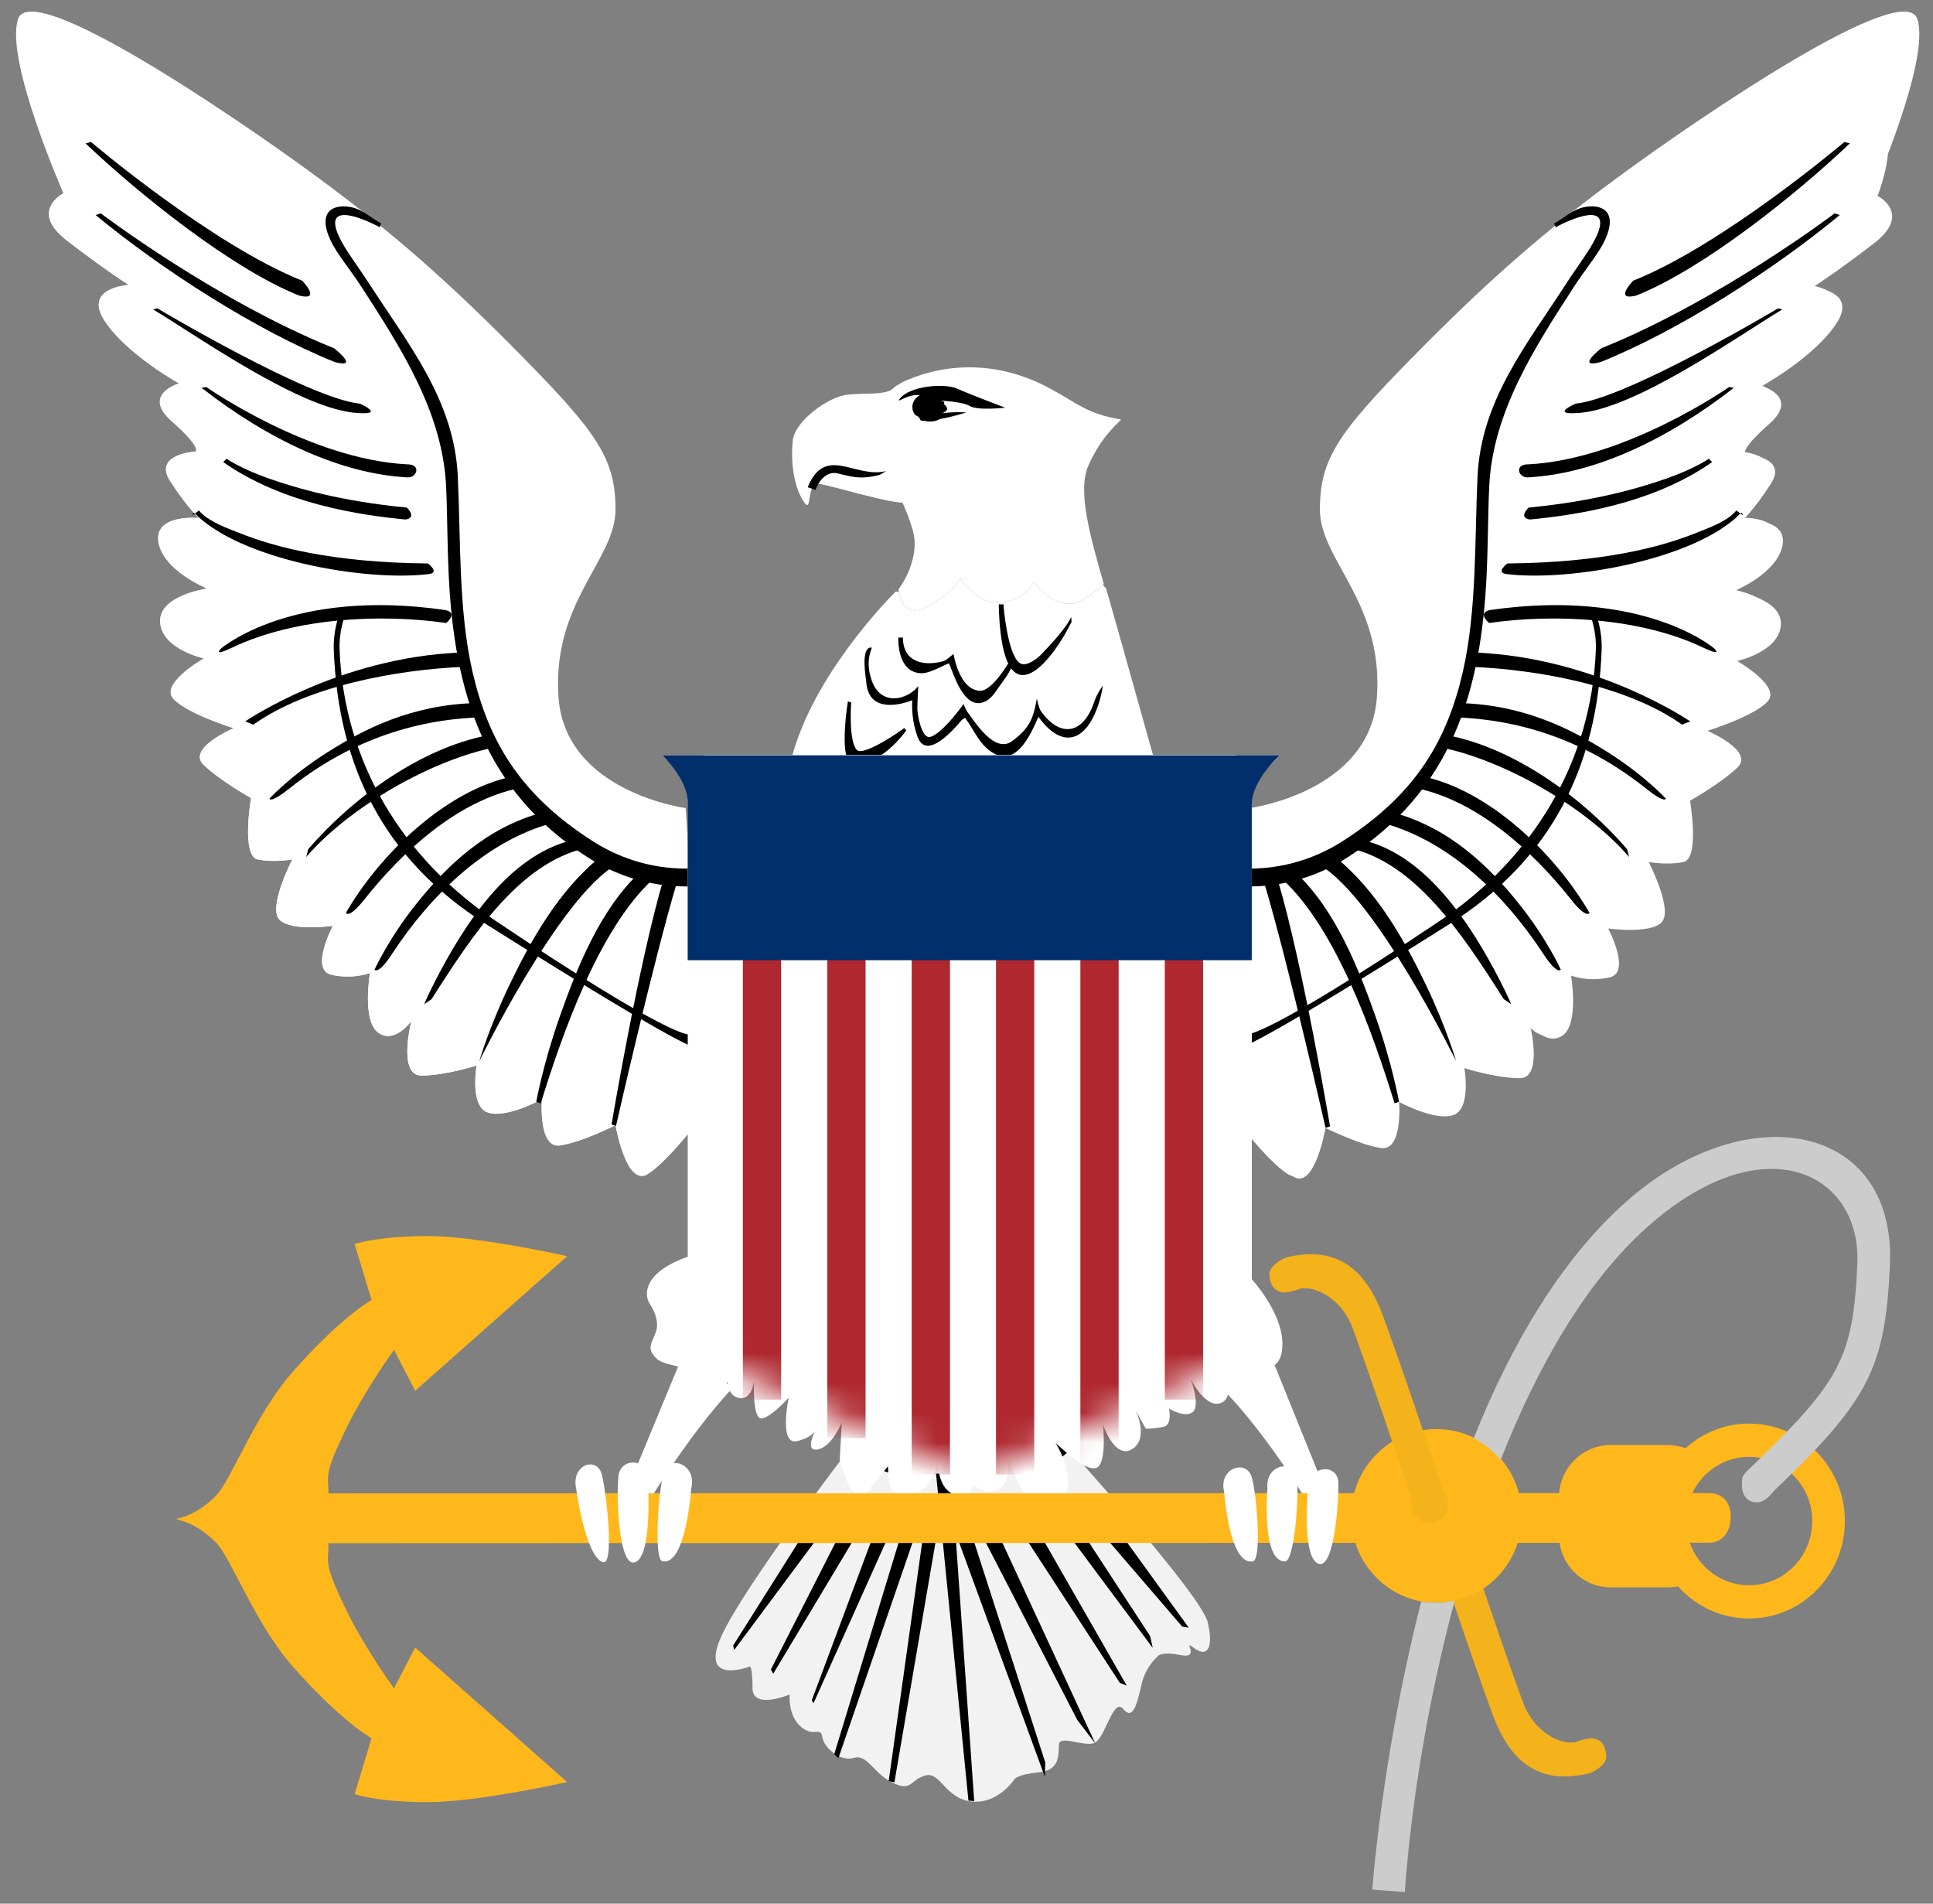 <svg width="65" height="64" viewBox="0 0 65 64" fill="none" xmlns="http://www.w3.org/2000/svg">
<rect x="0" y="0" width="65" height="64" fill="#808080" stroke="none"/>
<path fill-rule="evenodd" clip-rule="evenodd" d="M23.059 27.168C23.059 27.168 19.002 26.633 18.78 23.436C18.557 20.24 20.697 18.829 20.697 17.131C20.697 15.432 20.085 14.557 17.612 12.04C15.139 9.522 13.192 7.798 10.525 5.848C7.859 3.897 1.051 -0.741 0.605 0.644C0.16 2.029 2.133 6.497 2.133 6.497C2.133 6.497 0.965 7.094 2.245 8.082C3.524 9.07 4.329 9.58 4.329 9.58C4.329 9.58 2.776 9.663 3.524 10.795C4.273 11.927 6.023 12.89 6.023 12.89C6.023 12.89 4.747 13.256 5.775 14.161C6.802 15.067 6.579 15.18 6.579 15.18C6.579 15.18 5.137 15.263 5.719 16.169C6.301 17.075 6.691 17.415 6.691 17.415C6.691 17.415 5.163 17.271 5.33 18.233C5.497 19.195 6.969 19.788 6.969 19.788C6.969 19.788 5.33 20.014 5.386 20.92C5.441 21.826 6.858 22.135 6.858 22.135C6.858 22.135 5.36 22.984 5.831 23.494C6.302 24.003 7.86 24.482 7.86 24.482C7.86 24.482 6.246 25.161 6.858 25.727C7.47 26.293 8.442 26.829 8.442 26.829C8.442 26.829 8.107 28.779 8.664 28.893C9.22 29.006 9.832 28.893 9.832 28.893C9.832 28.893 9.109 30.282 9.331 30.817C9.554 31.353 11.193 31.126 11.193 31.126C11.193 31.126 10.414 32.598 11.137 32.768C11.86 32.938 12.442 32.712 12.442 32.712C12.442 32.712 12.164 34.323 12.72 34.719C13.277 35.115 13.833 34.323 13.833 34.323C13.833 34.323 13.362 36.16 14.168 36.16C14.972 36.16 16.029 35.821 16.029 35.821C16.029 35.821 15.781 37.21 16.418 37.407C17.055 37.603 18.224 36.954 18.224 36.954C18.224 36.954 18.087 38.621 18.836 38.508C19.585 38.395 20.698 37.828 20.698 37.828C20.698 37.828 21.057 39.922 21.78 39.471C22.504 39.018 23.698 37.407 23.698 37.407L23.059 27.168Z" fill="white"/>
<path fill-rule="evenodd" clip-rule="evenodd" d="M23.408 29.537C23.408 29.537 20.664 29.906 18.236 27.317C16.378 24.724 15.241 21.137 15.241 19.439C15.241 17.741 15.557 16.258 14.361 12.83C11.54 10.677 11.913 10.672 10.059 9.937C7.074 7.955 5.678 7.224 3.061 4.775C0.905 3.291 2.133 6.497 2.133 6.497C2.133 6.497 0.965 7.094 2.245 8.082C3.524 9.07 4.329 9.58 4.329 9.58C4.329 9.58 2.776 9.663 3.524 10.795C4.273 11.927 6.023 12.89 6.023 12.89C6.023 12.89 4.747 13.256 5.775 14.161C6.802 15.067 6.579 15.18 6.579 15.18C6.579 15.18 5.137 15.263 5.719 16.169C6.301 17.075 6.691 17.415 6.691 17.415C6.691 17.415 5.163 17.271 5.33 18.233C5.497 19.195 6.969 19.788 6.969 19.788C6.969 19.788 5.33 20.014 5.386 20.92C5.442 21.826 6.858 22.135 6.858 22.135C6.858 22.135 5.36 22.984 5.831 23.494C6.302 24.003 7.86 24.482 7.86 24.482C7.86 24.482 6.246 25.161 6.858 25.727C7.471 26.294 8.442 26.829 8.442 26.829C8.442 26.829 8.108 28.779 8.664 28.893C9.221 29.006 9.832 28.893 9.832 28.893C9.832 28.893 9.109 30.282 9.331 30.817C9.554 31.354 11.193 31.126 11.193 31.126C11.193 31.126 10.414 32.598 11.137 32.769C11.861 32.938 12.442 32.712 12.442 32.712C12.442 32.712 12.164 34.323 12.721 34.719C13.277 35.115 13.834 34.323 13.834 34.323C13.834 34.323 13.363 36.16 14.168 36.16C14.972 36.16 16.029 35.821 16.029 35.821C16.029 35.821 15.781 37.21 16.418 37.407C17.055 37.603 18.224 36.954 18.224 36.954C18.224 36.954 18.087 38.621 18.836 38.508C19.585 38.395 20.698 37.828 20.698 37.828C20.698 37.828 21.058 39.923 21.781 39.471C22.504 39.018 23.698 37.407 23.698 37.407L23.408 29.537Z" fill="white"/>
<path d="M12.767 7.639C12.388 7.43 10.801 6.675 11.405 7.965C11.611 8.406 12.017 8.923 12.394 9.507C13.728 11.573 15.272 13.447 15.394 16.01C15.494 18.112 15.412 20.517 15.889 22.586C16.402 24.806 17.405 26.669 19.936 28.283C21.392 29.212 23.136 29.443 24.759 28.944C25.038 28.859 25.197 29.105 25.197 29.105L25.312 29.359C25.312 29.359 25.14 29.44 24.838 29.533C23.139 30.055 21.312 29.812 19.789 28.84C16.238 26.576 15.268 23.214 15.087 19.298C15.038 18.229 15.042 17.221 15.001 16.345C14.882 13.848 13.466 11.675 12.164 9.659C11.779 9.063 11.328 8.535 11.117 8.085C10.652 7.093 11.223 6.847 11.809 6.965C12.181 7.04 12.485 7.329 12.818 7.513L12.767 7.639Z" fill="black"/>
<path d="M3.062 4.775C3.067 4.78 7.134 8.232 10.161 9.436C10.161 9.436 10.836 10.129 10.06 9.937C7.801 9.038 4.693 6.543 2.874 4.819L3.062 4.775Z" fill="black"/>
<path d="M3.389 7.173C3.389 7.173 7.257 10.108 11.236 11.71C11.236 11.71 12.125 12.404 11.254 12.171C8.625 11.112 5.44 9.069 3.216 7.229L3.389 7.173Z" fill="black"/>
<path d="M5.29 10.366C5.309 10.377 10.387 13.403 12.098 13.57C12.098 13.57 12.953 13.94 12.072 13.888C10.172 13.817 6.623 11.285 5.151 10.405L5.29 10.366Z" fill="black"/>
<path d="M6.938 13.013C6.942 13.015 10.402 15.442 13.69 15.611C14.159 15.602 14.038 16.051 13.716 16.05C11.477 15.936 9.044 14.802 6.778 13.039L6.938 13.013Z" fill="black"/>
<path d="M7.619 15.423C7.619 15.423 8.072 15.745 9.023 16.081C9.984 16.42 11.495 16.855 13.68 17.065C13.68 17.065 14.039 17.403 13.636 17.466C12.148 17.323 9.527 16.954 7.505 15.534L7.619 15.423Z" fill="black"/>
<path d="M6.691 17.163C6.691 17.163 6.707 17.185 6.745 17.224C7.079 17.565 7.669 17.767 8.086 17.933C9.203 18.377 11.137 18.915 14.391 18.943C14.391 18.943 14.825 19.27 14.389 19.303C12.287 19.555 8.081 18.823 6.551 17.259C6.494 17.2 6.47 17.327 6.47 17.327L6.691 17.163Z" fill="black"/>
<path d="M7.441 21.797C7.465 21.779 9.809 19.766 14.965 20.508C15.426 20.603 15.006 20.945 15.006 20.945C12.814 20.63 9.931 20.766 7.842 21.757C7.096 22.111 7.441 21.797 7.441 21.797Z" fill="black"/>
<path d="M8.245 24.254C8.252 24.249 11.371 22.11 15.468 21.939L15.597 22.419C13.391 22.511 10.37 23.046 8.521 24.362L8.245 24.254Z" fill="black"/>
<path d="M9.063 26.847C9.068 26.841 9.78 26.069 11.023 25.284C12.266 24.498 13.85 23.695 15.993 23.637L16.198 24.117C13.834 24.181 11.641 24.988 9.757 26.489C9.07 27.038 9.063 26.847 9.063 26.847Z" fill="black"/>
<path d="M10.366 28.549C11.863 26.806 14.154 25.16 16.378 24.725L16.666 25.12C14.543 25.535 11.757 27.114 10.296 28.814L10.366 28.549Z" fill="black"/>
<path d="M11.631 30.691C12.767 28.722 14.997 26.563 17.251 26.101L17.463 26.495C15.401 26.919 13.542 28.61 12.26 30.231C11.722 30.911 11.631 30.691 11.631 30.691Z" fill="black"/>
<path d="M12.595 32.598C12.598 32.592 13.076 31.534 14.031 30.348C14.986 29.163 16.308 27.837 18.235 27.317L18.582 27.667C16.317 28.279 14.454 30.129 13.192 32.057C12.709 32.797 12.595 32.598 12.595 32.598Z" fill="black"/>
<path d="M14.263 33.76C14.263 33.76 14.389 33.457 14.628 32.992C15.602 31.093 17.097 28.758 19.244 28.246L19.662 28.519C17.49 29.037 15.951 31.322 14.515 33.588L14.263 33.76Z" fill="black"/>
<path d="M16.12 35.669C16.12 35.669 16.449 34.528 17.139 33.098C17.827 31.673 18.761 29.947 20.217 28.784L20.702 29.084C18.791 30.195 16.12 35.669 16.12 35.669Z" fill="black"/>
<path d="M18.032 37.042C18.032 37.042 18.263 35.759 18.826 34.166C19.387 32.58 20.167 30.587 21.512 29.333L21.934 29.579C20.138 31.253 18.911 34.743 18.184 37.093L18.032 37.042Z" fill="black"/>
<path d="M11.598 20.703C11.598 20.703 11.395 21.204 11.419 21.837C11.559 25.607 13.537 28.859 16.66 30.955C22.63 34.961 23.171 34.776 23.171 34.776V35.136C23.171 35.136 22.557 34.981 16.355 31.076C12.871 28.882 11.367 25.708 11.224 21.847C11.199 21.188 11.406 20.67 11.406 20.67L11.598 20.703Z" fill="black"/>
<path fill-rule="evenodd" clip-rule="evenodd" d="M42.022 27.168C42.022 27.168 46.079 26.633 46.301 23.436C46.523 20.239 44.384 18.829 44.384 17.131C44.384 15.432 44.996 14.557 47.469 12.04C49.942 9.522 51.89 7.798 54.556 5.848C57.222 3.897 64.03 -0.741 64.475 0.644C64.92 2.029 62.947 6.497 62.947 6.497C62.947 6.497 64.115 7.094 62.836 8.082C61.557 9.07 60.752 9.58 60.752 9.58C60.752 9.58 62.305 9.663 61.557 10.795C60.808 11.927 59.057 12.89 59.057 12.89C59.057 12.89 60.333 13.256 59.305 14.161C58.278 15.067 58.501 15.18 58.501 15.18C58.501 15.18 59.943 15.263 59.361 16.169C58.779 17.075 58.39 17.415 58.39 17.415C58.39 17.415 59.918 17.271 59.751 18.233C59.584 19.195 58.112 19.788 58.112 19.788C58.112 19.788 59.751 20.014 59.695 20.92C59.639 21.826 58.223 22.135 58.223 22.135C58.223 22.135 59.721 22.984 59.25 23.494C58.779 24.003 57.222 24.482 57.222 24.482C57.222 24.482 58.835 25.161 58.223 25.727C57.61 26.293 56.639 26.829 56.639 26.829C56.639 26.829 56.973 28.779 56.417 28.893C55.86 29.006 55.249 28.893 55.249 28.893C55.249 28.893 55.972 30.282 55.75 30.817C55.528 31.353 53.889 31.126 53.889 31.126C53.889 31.126 54.667 32.598 53.944 32.768C53.221 32.938 52.639 32.712 52.639 32.712C52.639 32.712 52.917 34.323 52.361 34.719C51.805 35.115 51.248 34.323 51.248 34.323C51.248 34.323 51.719 36.16 50.915 36.16C50.11 36.16 49.053 35.821 49.053 35.821C49.053 35.821 49.301 37.21 48.664 37.407C48.027 37.603 46.858 36.954 46.858 36.954C46.858 36.954 46.995 38.621 46.247 38.508C45.497 38.395 44.384 37.828 44.384 37.828C44.384 37.828 44.026 39.922 43.302 39.471C42.579 39.018 41.386 37.407 41.386 37.407L42.022 27.168Z" fill="white"/>
<path fill-rule="evenodd" clip-rule="evenodd" d="M41.863 29.626C41.863 29.626 44.607 29.994 47.035 27.405C48.894 24.813 50.031 21.226 50.031 19.527C50.031 17.829 49.743 16.043 50.939 12.614C53.761 10.461 53.387 10.366 55.241 9.63C58.226 7.649 59.594 7.312 62.21 4.864C64.366 3.379 63.138 6.585 63.138 6.585C63.138 6.585 64.306 7.183 63.027 8.171C61.747 9.159 60.943 9.668 60.943 9.668C60.943 9.668 62.496 9.751 61.747 10.884C60.998 12.016 59.248 12.979 59.248 12.979C59.248 12.979 60.524 13.344 59.496 14.25C58.469 15.155 58.692 15.269 58.692 15.269C58.692 15.269 60.134 15.351 59.552 16.258C58.97 17.164 58.58 17.503 58.58 17.503C58.58 17.503 60.108 17.359 59.941 18.322C59.775 19.284 58.302 19.876 58.302 19.876C58.302 19.876 59.941 20.102 59.885 21.009C59.83 21.914 58.413 22.223 58.413 22.223C58.413 22.223 59.911 23.073 59.44 23.582C58.969 24.092 57.411 24.57 57.411 24.57C57.411 24.57 59.025 25.249 58.413 25.816C57.801 26.382 56.83 26.917 56.83 26.917C56.83 26.917 57.164 28.868 56.607 28.981C56.051 29.095 55.439 28.981 55.439 28.981C55.439 28.981 56.162 30.37 55.94 30.906C55.717 31.442 54.078 31.215 54.078 31.215C54.078 31.215 54.857 32.687 54.134 32.857C53.411 33.027 52.829 32.8 52.829 32.8C52.829 32.8 53.107 34.411 52.551 34.807C51.994 35.203 51.438 34.411 51.438 34.411C51.438 34.411 51.909 36.249 51.104 36.249C50.299 36.249 49.242 35.91 49.242 35.91C49.242 35.91 49.49 37.299 48.853 37.495C48.216 37.691 47.047 37.042 47.047 37.042C47.047 37.042 47.184 38.71 46.435 38.596C45.686 38.483 44.573 37.917 44.573 37.917C44.573 37.917 44.214 40.011 43.491 39.559C42.767 39.106 41.573 37.495 41.573 37.495L41.863 29.626Z" fill="white"/>
<path d="M52.313 7.639C52.692 7.43 54.278 6.675 53.674 7.965C53.468 8.406 53.062 8.923 52.685 9.507C51.351 11.573 49.807 13.447 49.685 16.01C49.585 18.112 49.666 20.517 49.19 22.586C48.678 24.806 47.674 26.669 45.143 28.283C43.687 29.212 41.944 29.443 40.32 28.944C40.041 28.859 39.882 29.105 39.882 29.105L39.767 29.359C39.767 29.359 39.937 29.44 40.24 29.533C41.94 30.055 43.765 29.812 45.289 28.84C48.84 26.576 49.809 23.214 49.991 19.298C50.04 18.229 50.035 17.221 50.078 16.345C50.197 13.848 51.613 11.675 52.915 9.659C53.299 9.063 53.751 8.535 53.962 8.085C54.426 7.093 53.855 6.847 53.269 6.965C52.898 7.04 52.594 7.329 52.261 7.513L52.313 7.639Z" fill="black"/>
<path d="M62.019 4.775C62.013 4.78 57.947 8.232 54.92 9.436C54.92 9.436 54.244 10.129 55.02 9.937C57.279 9.038 60.388 6.543 62.206 4.819L62.019 4.775Z" fill="black"/>
<path d="M61.692 7.173C61.692 7.173 57.824 10.108 53.844 11.71C53.844 11.71 52.956 12.404 53.827 12.171C56.456 11.112 59.641 9.069 61.865 7.229L61.692 7.173Z" fill="black"/>
<path d="M59.792 10.366C59.774 10.377 54.697 13.403 52.984 13.57C52.984 13.57 52.13 13.94 53.011 13.888C54.91 13.817 58.458 11.285 59.931 10.405L59.792 10.366Z" fill="black"/>
<path d="M58.142 13.013C58.139 13.015 54.679 15.442 51.39 15.611C50.921 15.602 51.041 16.051 51.365 16.05C53.604 15.936 56.036 14.802 58.302 13.039L58.142 13.013Z" fill="black"/>
<path d="M57.462 15.423C57.462 15.423 57.008 15.745 56.057 16.081C55.096 16.42 53.586 16.855 51.4 17.065C51.4 17.065 51.041 17.403 51.444 17.466C52.932 17.323 55.553 16.954 57.575 15.534L57.462 15.423Z" fill="black"/>
<path d="M58.387 17.163C58.387 17.163 58.371 17.185 58.333 17.224C58 17.565 57.409 17.767 56.993 17.933C55.876 18.377 53.941 18.915 50.688 18.943C50.688 18.943 50.254 19.27 50.69 19.303C52.793 19.555 56.999 18.823 58.529 17.259C58.586 17.2 58.609 17.327 58.609 17.327L58.387 17.163Z" fill="black"/>
<path d="M57.638 21.797C57.614 21.779 55.27 19.766 50.113 20.508C49.653 20.603 50.073 20.945 50.073 20.945C52.264 20.63 55.147 20.766 57.236 21.757C57.983 22.111 57.638 21.797 57.638 21.797Z" fill="black"/>
<path d="M56.837 24.254C56.83 24.249 53.711 22.11 49.615 21.939L49.485 22.419C51.691 22.511 54.713 23.046 56.561 24.362L56.837 24.254Z" fill="black"/>
<path d="M56.016 26.847C56.01 26.841 55.3 26.069 54.056 25.284C52.813 24.498 51.229 23.695 49.085 23.637L48.881 24.117C51.246 24.181 53.438 24.988 55.322 26.489C56.01 27.038 56.016 26.847 56.016 26.847Z" fill="black"/>
<path d="M54.713 28.549C53.215 26.806 50.925 25.16 48.702 24.725L48.413 25.12C50.537 25.535 53.322 27.114 54.783 28.814L54.713 28.549Z" fill="black"/>
<path d="M53.449 30.691C52.312 28.722 50.083 26.563 47.829 26.101L47.616 26.495C49.678 26.919 51.537 28.61 52.82 30.231C53.357 30.911 53.449 30.691 53.449 30.691Z" fill="black"/>
<path d="M52.485 32.598C52.482 32.592 52.004 31.534 51.048 30.348C50.093 29.163 48.771 27.837 46.844 27.317L46.497 27.667C48.763 28.279 50.625 30.129 51.888 32.057C52.371 32.797 52.485 32.598 52.485 32.598Z" fill="black"/>
<path d="M50.816 33.76C50.816 33.76 50.689 33.457 50.451 32.992C49.476 31.093 47.981 28.758 45.835 28.246L45.417 28.519C47.589 29.037 49.128 31.322 50.564 33.588L50.816 33.76Z" fill="black"/>
<path d="M48.961 35.669C48.961 35.669 48.632 34.528 47.943 33.098C47.255 31.673 46.321 29.947 44.865 28.784L44.38 29.084C46.29 30.195 48.961 35.669 48.961 35.669Z" fill="black"/>
<path d="M47.045 37.042C47.045 37.042 46.815 35.759 46.252 34.166C45.691 32.58 44.911 30.587 43.566 29.333L43.144 29.579C44.94 31.253 46.168 34.743 46.895 37.093L47.045 37.042Z" fill="black"/>
<path d="M53.483 20.703C53.483 20.703 53.687 21.204 53.663 21.837C53.523 25.607 51.545 28.859 48.422 30.955C42.452 34.961 41.911 34.776 41.911 34.776V35.136C41.911 35.136 42.526 34.981 48.727 31.076C52.211 28.882 53.714 25.708 53.858 21.847C53.882 21.188 53.676 20.67 53.676 20.67L53.483 20.703Z" fill="black"/>
<path fill-rule="evenodd" clip-rule="evenodd" d="M36.399 20.179C36.609 20.055 36.867 19.871 37.087 19.667L37.193 19.779C37.673 21.455 38.799 25.485 38.799 25.485C38.799 25.485 25.902 27.997 26.657 25.346C27.412 22.693 29.704 20.309 30.116 19.89L30.224 19.895C30.295 20.328 30.571 20.74 31.184 20.388C32.282 19.761 32.282 19.411 32.282 19.411C32.282 19.411 32.831 20.388 33.722 20.248C34.614 20.108 34.751 19.55 34.751 19.55C34.751 19.55 35.576 20.667 36.399 20.179Z" fill="white"/>
<path d="M31.907 22.299C31.608 22.418 31.238 22.662 30.927 22.632C30.354 22.579 30.203 21.961 30.206 21.435H30.362C30.362 22.271 31.075 22.401 31.702 22.234C31.838 22.198 31.948 22.066 32.064 21.989C32.064 21.989 32.251 23.197 32.951 23.223C33.411 23.24 34.041 22.069 34.05 22.056L34.121 22.211C34.121 22.211 33.986 22.556 33.761 22.857C33.54 23.151 33.389 23.453 33.144 23.576C32.405 23.943 32.064 22.608 31.907 22.299Z" fill="black"/>
<path d="M33.743 20.318C33.743 20.371 33.877 21.993 34.284 22.288C34.503 22.448 34.901 22.124 35.022 21.993C35.346 21.648 35.821 21.154 36.023 20.744L36.032 20.909C35.414 22.165 33.976 24.012 33.648 21.286C33.586 20.78 33.586 20.318 33.586 20.318H33.743Z" fill="black"/>
<path d="M34.919 24.1C34.667 24.673 34.187 25.78 33.398 25.317C32.934 25.045 32.758 24.538 32.449 24.13L32.339 24.207C32.096 24.503 31.149 25.598 30.851 24.764C30.67 24.258 30.66 23.808 30.677 23.543C30.075 23.771 29.184 23.881 29.128 22.909C29.123 22.837 28.922 21.747 29.3 21.77C29.37 21.774 29.059 22.129 29.308 22.864C29.612 23.765 30.52 23.531 30.879 23.065C30.879 23.065 30.847 23.59 30.847 23.825C30.847 24.022 30.992 24.858 31.284 24.774C31.64 24.672 32.18 23.974 32.405 23.665C32.405 23.665 32.455 23.835 32.548 23.958C32.776 24.259 33.445 25.354 34.038 24.914C34.639 24.469 34.756 24.119 34.864 23.488C34.864 23.488 34.931 23.806 35 23.904C35.641 24.812 36.423 24.698 36.791 23.605C36.898 23.288 37.084 23.056 37.084 23.056C37.084 23.056 37.049 23.349 36.932 23.695C36.507 24.961 35.707 25.191 34.919 24.1Z" fill="black"/>
<path d="M28.625 23.623C28.615 23.679 28.535 24.932 28.814 25.214C29.035 25.44 30.312 24.561 30.408 24.474L30.474 24.56C30.474 24.56 30.146 25.018 29.737 25.311C28.569 26.145 28.341 25.748 28.416 24.438C28.443 23.984 28.513 23.576 28.513 23.576L28.625 23.623Z" fill="black"/>
<path fill-rule="evenodd" clip-rule="evenodd" d="M35.834 48.581C35.834 48.581 40.412 53.618 40.618 54.56C40.824 55.502 40.549 55.712 40.138 55.397C39.726 55.083 40.412 55.781 39.692 55.642C38.972 55.502 38.903 55.712 38.903 55.712C38.903 55.712 38.526 56.026 38.388 56.62C38.251 57.213 38.114 57.876 37.771 57.457C37.427 57.038 37.154 58.504 36.776 58.609C36.399 58.714 35.644 58.33 35.611 58.644C35.577 58.958 35.679 59.517 34.925 59.587C34.17 59.657 34.102 59.831 34.102 59.831C34.102 59.831 33.553 60.669 32.661 60.565C31.769 60.46 31.631 59.553 31.117 59.692C30.602 59.831 30.671 60.251 30.019 59.937C29.367 59.623 29.162 58.959 28.715 59.099C28.269 59.239 27.721 58.785 27.652 58.401C27.583 58.017 27.378 58.436 26.931 58.052C26.485 57.668 26.554 56.97 26.554 56.97C26.554 56.97 25.305 57.493 25.305 56.76C25.305 56.027 25.216 56.027 25.216 56.027C25.216 56.027 23.501 56.69 24.255 55.015C25.009 53.34 28.543 48.732 28.543 48.732L35.834 48.581Z" fill="#F2F2F2"/>
<path d="M32.759 60.553L32.565 60.536L31.476 49.545L31.986 49.523L32.759 60.553Z" fill="black"/>
<path d="M35.147 59.249L35.136 59.74L32.084 51.398L32.502 51.053L35.147 59.249Z" fill="black"/>
<path d="M36.831 58.617L36.224 57.821L32.659 50.909L33.279 50.943L36.831 58.617Z" fill="black"/>
<path d="M37.888 56.67L37.656 56.578L34.21 51.283L34.719 51.135L37.888 56.67Z" fill="black"/>
<path d="M38.675 55.006L38.762 55.402L35.567 51.111L36.033 50.957L38.675 55.006Z" fill="black"/>
<path d="M39.974 54.722L39.754 54.687L37.075 51.572L37.573 51.406L39.974 54.722Z" fill="black"/>
<path d="M30.076 59.923L29.884 59.879L31.137 50.943L31.606 50.987L30.076 59.923Z" fill="black"/>
<path d="M28.192 59.109L28.052 58.976L30.377 51.337L30.834 51.43L28.192 59.109Z" fill="black"/>
<path d="M27.354 57.267L27.299 57.158L29.463 51.364L29.952 51.473L27.354 57.267Z" fill="black"/>
<path d="M26.001 56.27L25.921 56.131L28.354 51.348L28.869 51.489L26.001 56.27Z" fill="black"/>
<path d="M24.687 55.473L24.654 55.322L27.296 51.134L27.803 51.285L24.687 55.473Z" fill="black"/>
<path fill-rule="evenodd" clip-rule="evenodd" d="M42.58 45.2L44.533 50.029L43.901 50.389C41.882 47.165 40.517 46.145 40.517 46.145L42.58 45.2Z" fill="white"/>
<path fill-rule="evenodd" clip-rule="evenodd" d="M23.11 45.2L21.078 50.108L21.869 50.388C23.887 47.164 25.173 46.145 25.173 46.145L23.11 45.2Z" fill="white"/>
<path d="M24.451 46.447C24.473 46.242 24.463 46.079 24.463 46.079C24.463 46.079 24.431 46.251 24.451 46.447Z" fill="#6C3A00" stroke="black" stroke-width="1.347" stroke-miterlimit="3.864"/>
<path d="M29.939 49.46C30.112 49.081 30.227 48.732 30.227 48.732C30.227 48.732 30.026 49.09 29.939 49.46Z" fill="#6C3A00" stroke="black" stroke-width="1.347" stroke-miterlimit="3.864"/>
<path d="M35.695 48.874C35.483 48.531 35.266 48.357 35.439 48.591C35.516 48.695 35.602 48.79 35.695 48.874Z" fill="#6C3A00" stroke="black" stroke-width="1.347" stroke-miterlimit="3.864"/>
<path d="M23.915 47.265C23.298 47.335 23.572 47.195 23.434 46.498C23.297 45.8 22.406 46.009 22.063 45.66C21.72 45.31 21.925 45.171 22.063 44.752C22.2 44.334 21.857 43.844 21.857 43.844C21.857 43.844 21.582 43.495 21.925 43.007C22.268 42.518 23.16 42.239 23.16 42.239L42.094 43.007C42.094 43.007 43.123 44.125 43.123 45.171C43.123 46.217 42.368 45.938 42.368 45.938L42.026 45.52C42.026 45.52 42.437 46.219 42.163 46.498C41.889 46.777 41.271 46.288 41.271 46.288C41.271 46.288 41.431 46.938 41.134 47.126C40.584 47.475 40.036 46.357 40.036 46.357C40.036 46.357 40.378 47.265 40.105 47.475C39.831 47.684 39.311 47.354 39.311 47.354C39.311 47.354 39.419 47.894 39.145 47.963C38.87 48.033 38.528 48.033 38.528 48.033L38.184 47.405C38.184 47.405 38.664 48.383 38.047 48.733C37.482 49.052 37.087 47.895 37.087 47.895C37.087 47.895 37.244 49.291 36.831 49.361C36.496 49.417 35.9 48.881 35.497 48.513C35.786 48.983 36.262 50.133 35.509 50.617C34.848 51.041 34.273 49.919 34.273 49.919L33.862 49.012C33.862 49.012 34.136 50.268 33.107 50.129C32.991 50.113 32.864 50.034 32.742 49.93C32.671 50.123 32.534 50.268 32.284 50.268C31.53 50.268 31.53 49.151 31.53 49.151C31.53 49.151 31.324 50.338 30.364 50.268C29.878 50.233 29.887 49.882 29.859 49.3C29.496 49.717 29.181 50.13 29.06 50.303C28.717 50.792 28.237 49.082 28.237 49.082L28.306 47.825C28.306 47.825 27.963 48.662 27.482 48.733C27.132 48.784 27.292 48.354 27.404 48.116C27.32 48.228 27.146 48.374 26.796 48.452C26.179 48.592 26.522 46.987 26.522 46.987C26.522 46.987 25.974 47.615 25.63 47.685C25.287 47.755 25.356 46.428 25.356 46.428C25.356 46.428 25.287 47.126 24.808 46.987C24.555 46.914 24.474 46.667 24.452 46.448C24.416 46.779 24.296 47.222 23.915 47.265Z" fill="white"/>
<path d="M53.432 59.621C53.368 59.636 53.293 59.654 53.207 59.668C51.667 59.952 50.748 59.165 50.181 57.615C49.418 55.524 48.487 52.716 48.164 51.737C48.067 51.626 48.007 51.48 48.007 51.319C48.007 50.972 48.283 50.691 48.624 50.691C48.965 50.691 49.241 50.972 49.241 51.319C49.241 51.364 49.236 51.408 49.227 51.45C49.566 52.478 50.468 55.192 51.21 57.226C51.583 58.247 52.485 58.672 52.979 58.569C53.096 58.518 53.366 58.441 53.509 58.441C53.832 58.441 53.995 58.698 54.016 59.025C54.034 59.292 53.681 59.543 53.432 59.621Z" fill="#F4B21B"/>
<path d="M56.907 50.197H57.456C57.932 50.197 58.198 50.509 58.198 50.992C58.198 51.461 57.954 51.844 57.498 51.867H56.821C57.115 52.7 57.897 53.297 58.818 53.297C59.989 53.297 60.939 52.329 60.939 51.137C60.939 49.945 59.989 48.979 58.818 48.979C57.978 48.978 57.251 49.476 56.907 50.197ZM6.005 51.072L5.92 51.062C5.92 51.062 6.567 50.994 7.271 50.278C7.761 49.778 8.579 47.566 9.82 46.148C11.456 44.277 12.495 43.705 12.495 43.705L11.926 41.825C11.926 41.825 12.696 41.556 14.385 41.556C16.073 41.556 19.07 42.233 19.07 42.233L13.962 46.756L13.25 45.381C13.25 45.381 12.289 46.707 11.672 47.964C10.856 49.624 11.051 49.606 11.045 50.207L45.535 50.2C45.865 48.959 46.981 48.045 48.306 48.045C49.63 48.045 50.746 48.958 51.076 50.199H52.428C52.503 49.292 53.251 48.582 54.161 48.582H56.075C56.287 48.582 56.489 48.62 56.678 48.69C57.246 48.175 57.996 47.861 58.817 47.861C60.595 47.861 62.036 49.328 62.036 51.137C62.036 52.946 60.595 54.413 58.817 54.413C57.868 54.413 57.016 53.996 56.427 53.333C56.313 53.356 56.195 53.368 56.074 53.368H54.16C53.29 53.368 52.568 52.718 52.441 51.868H51.036C50.662 53.04 49.581 53.886 48.305 53.886C47.029 53.886 45.949 53.04 45.574 51.871L11.042 51.882C11.062 52.541 10.83 52.471 11.67 54.181C12.287 55.438 13.248 56.764 13.248 56.764L13.961 55.389L19.069 59.911C19.069 59.911 16.072 60.588 14.383 60.588C12.694 60.588 11.925 60.319 11.925 60.319L12.494 58.44C12.494 58.44 11.455 57.867 9.818 55.996C8.578 54.579 7.761 52.365 7.27 51.866C6.566 51.15 5.919 51.082 5.919 51.082L6.005 51.072Z" fill="#FFB81C"/>
<path d="M43.269 42.273C43.333 42.257 43.408 42.24 43.493 42.224C45.035 41.941 45.954 42.728 46.52 44.278C47.283 46.37 48.215 49.177 48.537 50.156C48.635 50.267 48.694 50.413 48.694 50.574C48.694 50.92 48.418 51.202 48.077 51.202C47.736 51.202 47.46 50.921 47.46 50.574C47.46 50.53 47.465 50.486 47.474 50.444C47.135 49.415 46.233 46.7 45.491 44.667C45.118 43.646 44.215 43.222 43.722 43.325C43.605 43.375 43.335 43.451 43.192 43.451C42.87 43.451 42.706 43.196 42.685 42.868C42.668 42.602 43.021 42.351 43.269 42.273Z" fill="#F4B21B"/>
<path d="M23.742 25.38H41.477C41.52 25.38 41.563 25.385 41.605 25.394H43.042L42.094 26.358V45.101C42.094 45.448 41.818 45.729 41.477 45.729L32.716 49.673L23.743 45.729C23.402 45.729 23.126 45.448 23.126 45.101V26.254L22.28 25.393H23.614C23.656 25.385 23.699 25.38 23.742 25.38Z" fill="white"/>
<mask id="mask0_441_1146" style="mask-type:luminance" maskUnits="userSpaceOnUse" x="22" y="25" width="22" height="25">
<path d="M23.742 25.38H41.477C41.52 25.38 41.563 25.385 41.605 25.394H43.042L42.094 26.358V45.101C42.094 45.448 41.818 45.729 41.477 45.729L32.716 49.673L23.743 45.729C23.402 45.729 23.126 45.448 23.126 45.101V26.254L22.28 25.393H23.614C23.656 25.385 23.699 25.38 23.742 25.38Z" fill="white"/>
</mask>
<g mask="url(#mask0_441_1146)">
<path d="M40.455 31.837H39.168V47.055H40.455V31.837Z" fill="#AF272F"/>
<path d="M37.616 31.837H36.329V49.569H37.616V31.837Z" fill="#AF272F"/>
<path d="M34.779 31.837H33.493V49.569H34.779V31.837Z" fill="#AF272F"/>
<path d="M31.944 31.837H30.657V49.569H31.944V31.837Z" fill="#AF272F"/>
<path d="M29.106 31.837H27.819V48.347H29.106V31.837Z" fill="#AF272F"/>
<path d="M26.267 31.837H24.98V47.055H26.267V31.837Z" fill="#AF272F"/>
</g>
<path d="M43.04 25.393C43.04 25.393 42.093 26.213 42.093 27.052C42.093 27.819 42.093 32.281 42.093 32.281H23.124V26.948C23.124 26.213 22.278 25.394 22.278 25.394L43.04 25.393Z" fill="#002F6C"/>
<path d="M49.555 48.353C50.776 45.303 52.429 42.413 54.659 40.422C58.685 36.828 63.764 37.721 63.551 42.536C63.396 46.045 62.802 47.101 59.669 50.107C59.475 50.334 59.323 50.509 59.068 50.509C58.761 50.509 58.577 50.267 58.577 49.955C58.577 49.802 58.563 49.656 58.661 49.555L58.688 49.511C61.899 46.453 62.313 45.687 62.455 42.485C62.59 39.424 59.304 37.76 55.383 41.262C53.338 43.087 51.711 45.913 50.461 49.082C50.212 48.78 49.904 48.531 49.555 48.353ZM46.145 63.529C46.145 63.529 46.436 59.406 47.633 54.474L47.79 53.846C47.946 53.872 48.105 53.886 48.267 53.886C48.49 53.886 48.708 53.861 48.916 53.812C47.983 57.295 47.438 60.809 47.239 63.61L46.145 63.529Z" fill="#CCCCCC"/>
<path fill-rule="evenodd" clip-rule="evenodd" d="M41.165 50.163C40.958 49.354 41.916 49.039 42.093 49.669C42.27 50.298 42.426 52.422 42.136 52.487C41.341 52.667 41.165 50.163 41.165 50.163Z" fill="white"/>
<path fill-rule="evenodd" clip-rule="evenodd" d="M23.243 50.042C23.45 49.233 22.492 48.878 22.315 49.507C22.138 50.137 21.981 52.421 22.271 52.487C23.067 52.667 23.243 50.042 23.243 50.042Z" fill="white"/>
<path fill-rule="evenodd" clip-rule="evenodd" d="M21.789 49.839C21.868 49.007 20.874 48.97 20.797 49.619C20.719 50.27 20.803 52.622 21.319 52.532C21.952 52.421 21.789 49.839 21.789 49.839Z" fill="white"/>
<path fill-rule="evenodd" clip-rule="evenodd" d="M19.374 50.043C19.196 49.227 20.085 48.947 20.24 49.582C20.395 50.217 20.672 52.667 20.267 52.52C19.679 52.309 19.374 50.043 19.374 50.043Z" fill="white"/>
<path fill-rule="evenodd" clip-rule="evenodd" d="M42.619 50.04C42.54 49.207 43.534 49.049 43.612 49.699C43.689 50.35 43.517 52.471 43.222 52.49C42.409 52.541 42.619 50.04 42.619 50.04Z" fill="white"/>
<path fill-rule="evenodd" clip-rule="evenodd" d="M43.984 50.086C43.975 49.25 44.98 49.18 45.002 49.835C45.024 50.49 44.866 52.655 44.376 52.581C43.758 52.486 43.984 50.086 43.984 50.086Z" fill="white"/>
<path d="M20.564 37.806C20.564 37.806 21.482 32.338 22.318 29.532L22.778 29.613C21.945 32.406 20.715 37.852 20.715 37.852L20.564 37.806Z" fill="black"/>
<path d="M37.118 19.637C36.893 19.853 36.619 20.048 36.399 20.178C35.576 20.666 34.752 19.55 34.752 19.55C34.752 19.55 34.615 20.109 33.723 20.248C32.831 20.388 32.283 19.411 32.283 19.411C32.283 19.411 32.283 19.76 31.185 20.388C30.531 20.762 30.261 20.27 30.213 19.81C30.559 19.348 30.887 18.556 30.705 17.875C30.499 17.107 30.156 16.479 29.676 15.641C29.196 14.803 29.196 13.337 30.499 12.779C31.802 12.22 33.541 12.104 35.301 13.057C36.301 13.599 36.533 13.903 37.702 14.105C37.47 14.34 37.016 14.732 36.604 15.64C36.214 16.501 36.665 18.051 37.118 19.637Z" fill="white"/>
<path fill-rule="evenodd" clip-rule="evenodd" d="M31.323 15.501C31.323 15.501 30.84 14.91 30.294 14.315C29.333 13.268 30.443 12.761 30.157 12.999C29.784 13.31 29.196 13.198 28.51 13.268C27.825 13.337 26.727 14.175 26.659 14.803C26.59 15.431 26.659 16.27 27.002 16.828C27.345 17.387 27.07 16.2 27.55 16.27C28.03 16.339 30.02 16.968 30.5 16.898C30.98 16.827 31.323 15.501 31.323 15.501Z" fill="white"/>
<path d="M27.163 16.381C27.163 16.381 27.182 16.324 27.222 16.241C27.826 15.009 28.79 16.093 29.797 15.837L29.582 15.964C28.985 16.116 28.74 16.057 28.169 15.916C27.804 15.826 27.529 16.165 27.422 16.472L27.163 16.381Z" fill="black"/>
<path d="M30.679 13.684C30.679 13.517 30.781 13.369 30.937 13.281L30.845 13.28C30.449 13.28 30.101 13.604 30.265 13.395C30.587 12.984 31.743 12.868 32.19 13.068C32.637 13.268 33.797 13.705 33.797 13.705C33.797 13.705 32.875 13.816 32.604 13.646C32.454 13.552 32.053 13.498 31.657 13.467C31.784 13.556 31.745 13.432 31.745 13.58C31.745 13.62 32.014 13.757 31.684 13.892C32.146 13.835 32.489 13.866 32.489 13.866C32.489 13.866 32.031 14.019 31.612 14.085C31.515 14.14 31.398 14.173 31.273 14.173C31.21 14.173 31.148 14.164 31.09 14.149C30.839 14.156 31.037 14.062 30.781 13.958C30.717 13.88 30.679 13.786 30.679 13.684Z" fill="black"/>
<path d="M44.725 37.87C44.725 37.87 43.807 32.402 42.971 29.597L42.511 29.677C43.343 32.471 44.573 37.916 44.573 37.916L44.725 37.87Z" fill="black"/>
</svg>
